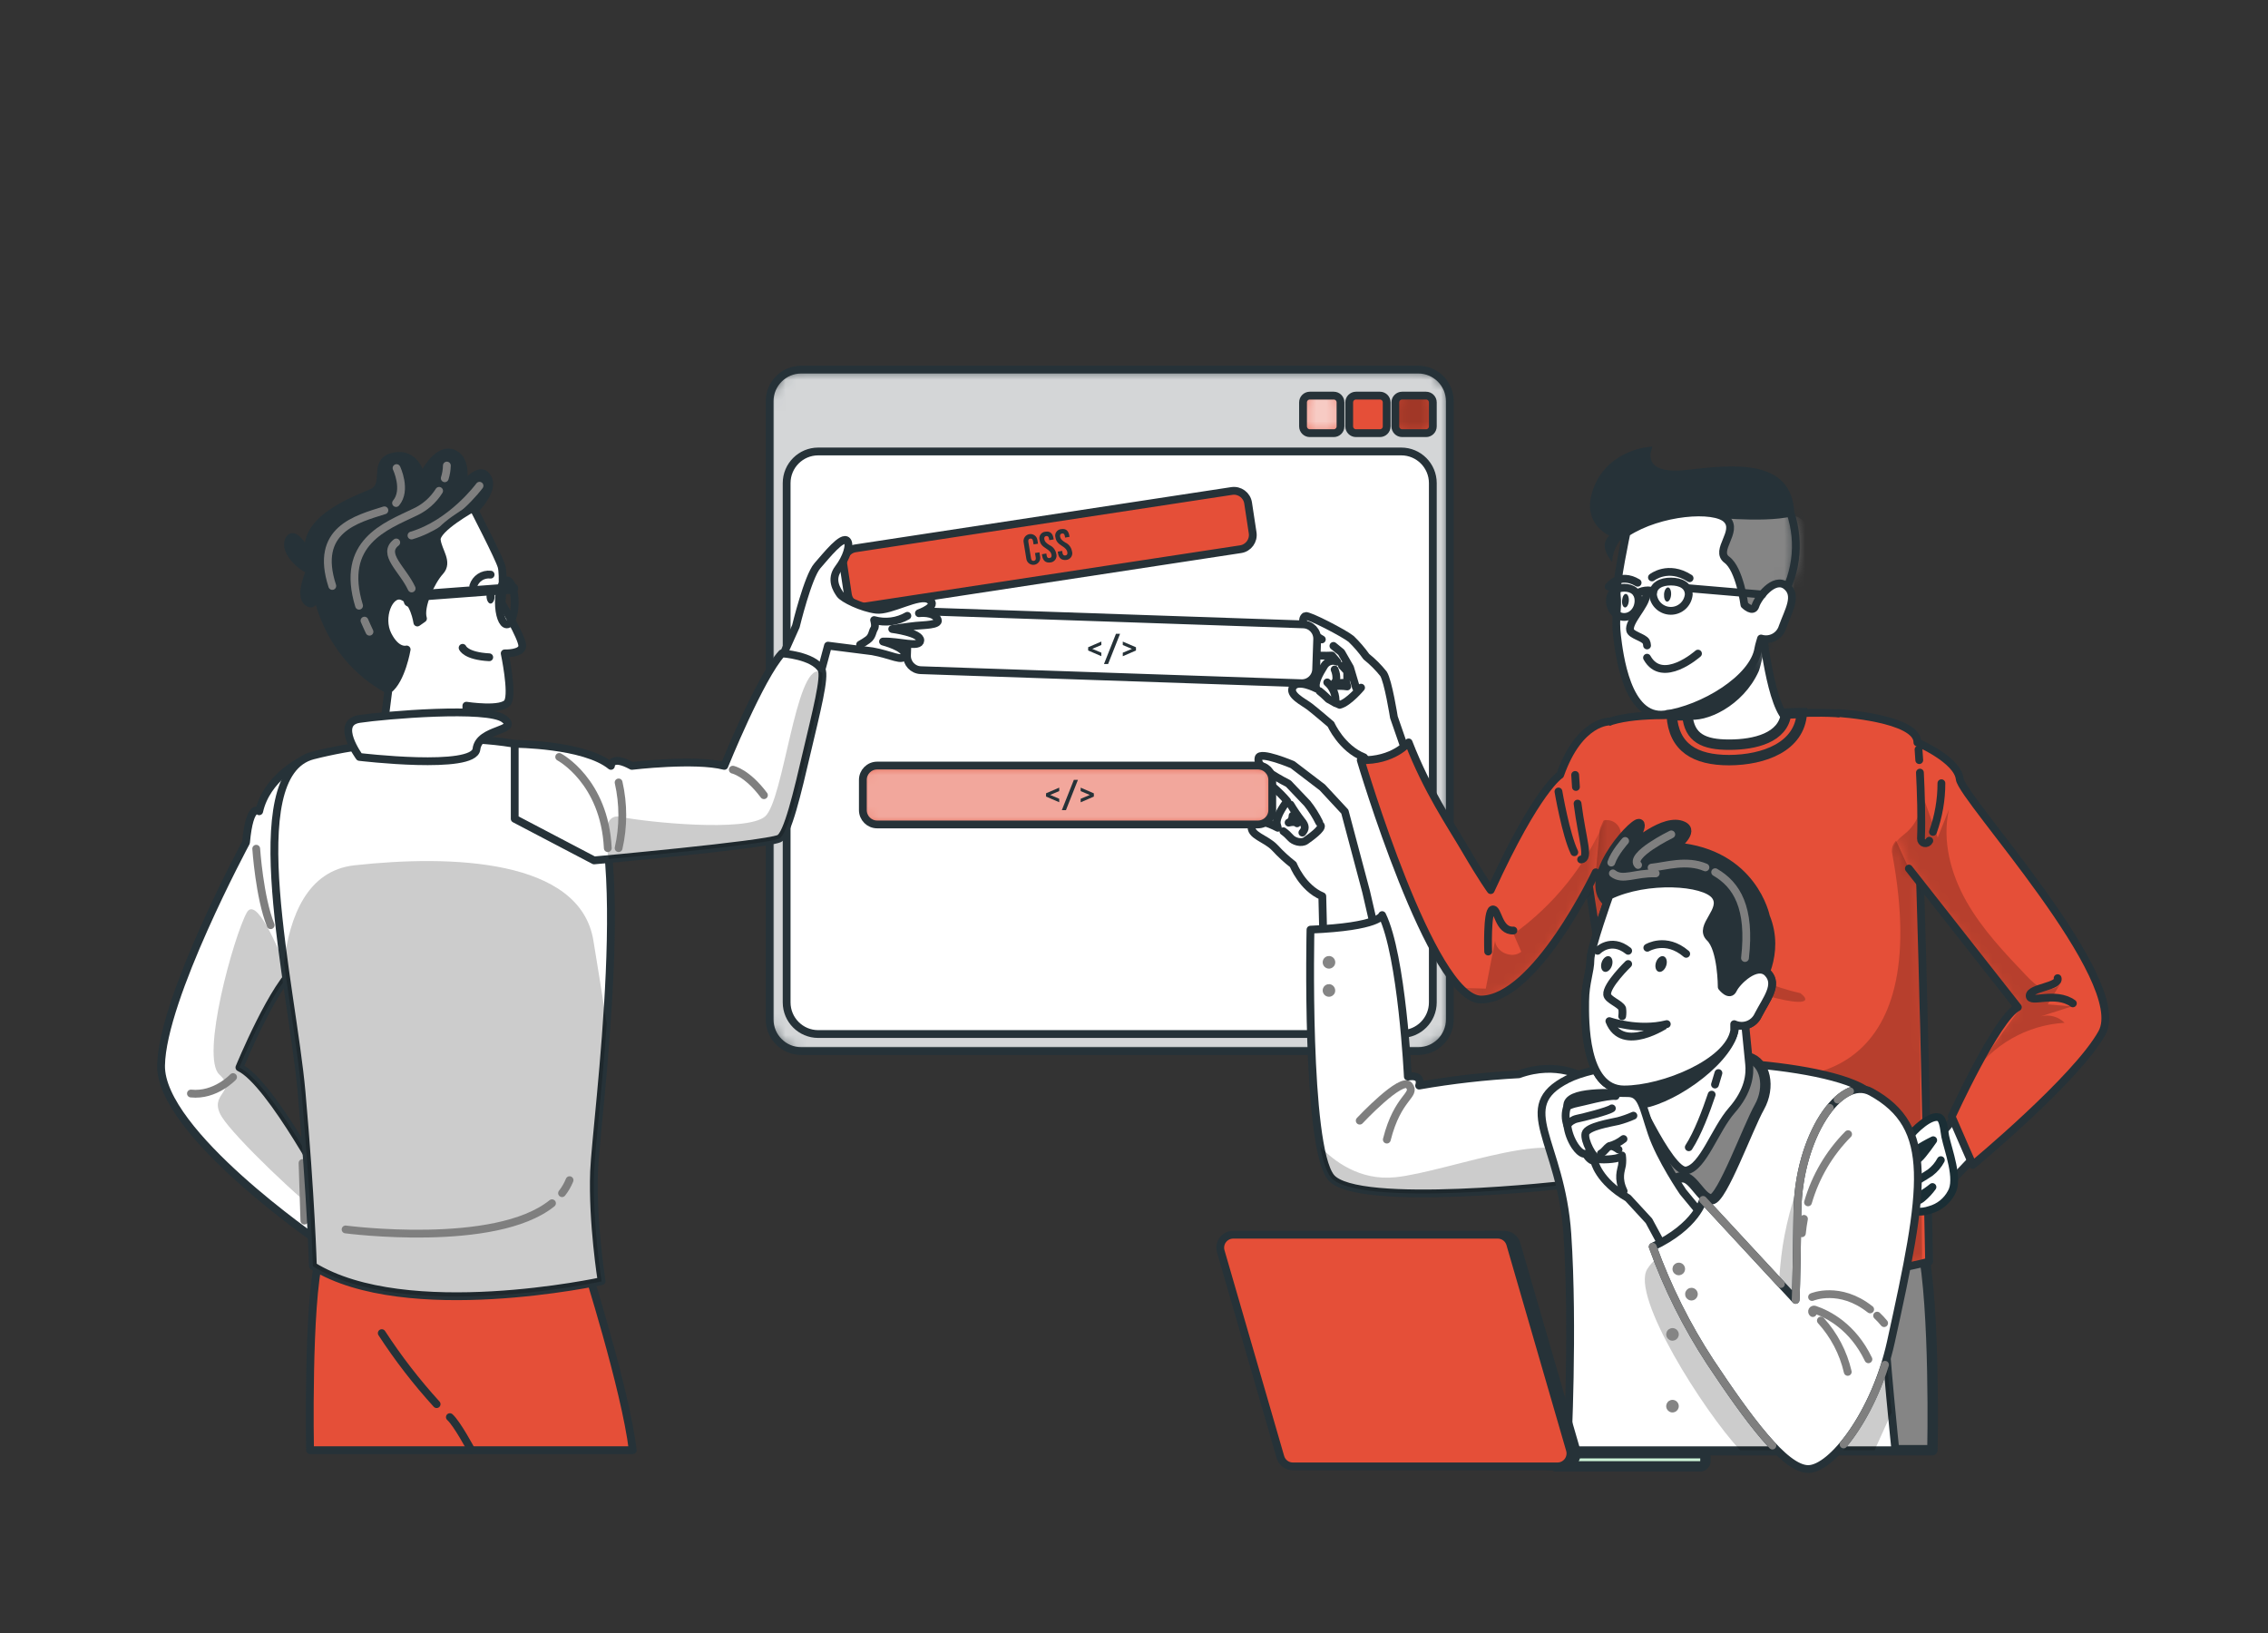 <svg width="218" height="157" viewBox="0 0 218 157" fill="none" xmlns="http://www.w3.org/2000/svg">
<rect x="0" y="0" width="218" height="157" fill="#333333" stroke="none"/>
<path d="M136.322 35.526H77.013C75.336 35.526 73.977 36.888 73.977 38.568V97.985C73.977 99.665 75.336 101.027 77.013 101.027H136.322C137.999 101.027 139.358 99.665 139.358 97.985V38.568C139.358 36.888 137.999 35.526 136.322 35.526Z" fill="#263238"/>
<mask id="mask0_38_8149" style="mask-type:luminance" maskUnits="userSpaceOnUse" x="73" y="35" width="67" height="67">
<path d="M136.322 35.526H77.013C75.336 35.526 73.977 36.888 73.977 38.568V97.985C73.977 99.665 75.336 101.027 77.013 101.027H136.322C137.999 101.027 139.358 99.665 139.358 97.985V38.568C139.358 36.888 137.999 35.526 136.322 35.526Z" fill="white"/>
</mask>
<g mask="url(#mask0_38_8149)">
<path opacity="0.8" d="M136.322 35.526H77.013C75.336 35.526 73.977 36.888 73.977 38.568V97.985C73.977 99.665 75.336 101.027 77.013 101.027H136.322C137.999 101.027 139.358 99.665 139.358 97.985V38.568C139.358 36.888 137.999 35.526 136.322 35.526Z" fill="white"/>
</g>
<path d="M136.322 35.526H77.013C75.336 35.526 73.977 36.888 73.977 38.568V97.985C73.977 99.665 75.336 101.027 77.013 101.027H136.322C137.999 101.027 139.358 99.665 139.358 97.985V38.568C139.358 36.888 137.999 35.526 136.322 35.526Z" stroke="#263238" stroke-width="0.75" stroke-linecap="round" stroke-linejoin="round"/>
<path d="M134.687 43.394H78.648C76.971 43.394 75.612 44.756 75.612 46.436V96.347C75.612 98.027 76.971 99.389 78.648 99.389H134.687C136.364 99.389 137.723 98.027 137.723 96.347V46.436C137.723 44.756 136.364 43.394 134.687 43.394Z" fill="white"/>
<path d="M134.687 43.394H78.648C76.971 43.394 75.612 44.756 75.612 46.436V96.347C75.612 98.027 76.971 99.389 78.648 99.389H134.687C136.364 99.389 137.723 98.027 137.723 96.347V46.436C137.723 44.756 136.364 43.394 134.687 43.394Z" stroke="#263238" stroke-width="0.75" stroke-linecap="round" stroke-linejoin="round"/>
<path d="M137.072 38.025H134.771C134.411 38.025 134.12 38.317 134.12 38.677V40.983C134.12 41.343 134.411 41.635 134.771 41.635H137.072C137.432 41.635 137.723 41.343 137.723 40.983V38.677C137.723 38.317 137.432 38.025 137.072 38.025Z" fill="#E54F38"/>
<mask id="mask1_38_8149" style="mask-type:luminance" maskUnits="userSpaceOnUse" x="134" y="38" width="4" height="4">
<path d="M137.072 38.025H134.771C134.411 38.025 134.12 38.317 134.12 38.677V40.983C134.12 41.343 134.411 41.635 134.771 41.635H137.072C137.432 41.635 137.723 41.343 137.723 40.983V38.677C137.723 38.317 137.432 38.025 137.072 38.025Z" fill="white"/>
</mask>
<g mask="url(#mask1_38_8149)">
<path opacity="0.3" d="M137.072 38.025H134.771C134.411 38.025 134.12 38.317 134.12 38.677V40.983C134.12 41.343 134.411 41.635 134.771 41.635H137.072C137.432 41.635 137.723 41.343 137.723 40.983V38.677C137.723 38.317 137.432 38.025 137.072 38.025Z" fill="black"/>
</g>
<path d="M137.072 38.025H134.771C134.411 38.025 134.12 38.317 134.12 38.677V40.983C134.12 41.343 134.411 41.635 134.771 41.635H137.072C137.432 41.635 137.723 41.343 137.723 40.983V38.677C137.723 38.317 137.432 38.025 137.072 38.025Z" stroke="#263238" stroke-width="0.75" stroke-linecap="round" stroke-linejoin="round"/>
<path d="M132.637 38.025H130.336C129.977 38.025 129.685 38.317 129.685 38.677V40.983C129.685 41.343 129.977 41.635 130.336 41.635H132.637C132.997 41.635 133.288 41.343 133.288 40.983V38.677C133.288 38.317 132.997 38.025 132.637 38.025Z" fill="#E54F38" stroke="#263238" stroke-width="0.75" stroke-linecap="round" stroke-linejoin="round"/>
<path d="M128.2 38.025H125.898C125.539 38.025 125.247 38.317 125.247 38.677V40.983C125.247 41.343 125.539 41.635 125.898 41.635H128.2C128.559 41.635 128.85 41.343 128.85 40.983V38.677C128.85 38.317 128.559 38.025 128.2 38.025Z" fill="#E54F38"/>
<mask id="mask2_38_8149" style="mask-type:luminance" maskUnits="userSpaceOnUse" x="125" y="38" width="4" height="4">
<path d="M128.2 38.025H125.898C125.539 38.025 125.247 38.317 125.247 38.677V40.983C125.247 41.343 125.539 41.635 125.898 41.635H128.2C128.559 41.635 128.85 41.343 128.85 40.983V38.677C128.85 38.317 128.559 38.025 128.2 38.025Z" fill="white"/>
</mask>
<g mask="url(#mask2_38_8149)">
<path opacity="0.7" d="M128.2 38.025H125.898C125.539 38.025 125.247 38.317 125.247 38.677V40.983C125.247 41.343 125.539 41.635 125.898 41.635H128.2C128.559 41.635 128.85 41.343 128.85 40.983V38.677C128.85 38.317 128.559 38.025 128.2 38.025Z" fill="white"/>
</g>
<path d="M128.2 38.025H125.898C125.539 38.025 125.247 38.317 125.247 38.677V40.983C125.247 41.343 125.539 41.635 125.898 41.635H128.2C128.559 41.635 128.85 41.343 128.85 40.983V38.677C128.85 38.317 128.559 38.025 128.2 38.025Z" stroke="#263238" stroke-width="0.75" stroke-linecap="round" stroke-linejoin="round"/>
<path d="M156.73 119.756C156.73 119.756 157.25 123.188 157.125 124.327C156.714 128.155 154.755 131.952 153.927 139.391H185.745C185.745 139.391 186.035 125.825 184.786 119.756H156.73Z" fill="#858585" stroke="#263238" stroke-linecap="round" stroke-linejoin="round"/>
<path d="M156.546 121.706C156.546 121.706 155.761 108.365 154.223 95.523C153.288 87.82 151.756 80.189 151.42 74.485C150.956 67.025 160.049 69.097 167.966 68.766C175.882 68.436 183.572 67.406 184.12 74.338C184.668 81.271 185.425 121.266 185.425 121.266C185.425 121.266 170.411 125.291 156.546 121.706Z" fill="#E54F38"/>
<mask id="mask3_38_8149" style="mask-type:luminance" maskUnits="userSpaceOnUse" x="151" y="68" width="35" height="56">
<path d="M156.546 121.706C156.546 121.706 155.761 108.365 154.223 95.523C153.288 87.82 151.756 80.189 151.42 74.485C150.956 67.025 160.049 69.097 167.966 68.766C175.882 68.436 183.572 67.406 184.12 74.338C184.668 81.271 185.425 121.266 185.425 121.266C185.425 121.266 170.411 125.291 156.546 121.706Z" fill="white"/>
</mask>
<g mask="url(#mask3_38_8149)">
<g opacity="0.2">
<path d="M196.01 97.732L198.975 96.796L196.658 96.594L197.95 94.497C197.639 95.096 196.826 95.264 196.191 95.046C195.555 94.828 195.066 94.325 194.605 93.839C192.491 91.62 190.354 89.371 188.844 86.703C187.334 84.035 186.49 80.85 187.169 77.867L186.088 80.563L184.44 75.955C184.596 76.685 184.559 77.443 184.332 78.154C184.106 78.865 183.699 79.505 183.151 80.011C182.712 80.404 182.17 80.728 181.94 81.281C181.844 81.53 181.823 81.802 181.881 82.064C186.016 104.216 172.569 104.344 167.866 103.124C163.64 102.032 159.769 96.7 159.61 92.385C159.609 92.261 159.64 92.139 159.7 92.032C159.761 91.924 159.848 91.834 159.954 91.771C160.06 91.707 160.181 91.673 160.304 91.671C160.427 91.67 160.549 91.701 160.657 91.761C168.601 96.157 175.415 97.28 173.052 95.461C168.844 94.559 157.642 89.957 155.773 79.927C155.74 79.747 155.67 79.575 155.569 79.423C155.467 79.271 155.336 79.141 155.183 79.042C155.029 78.942 154.857 78.875 154.677 78.844C154.497 78.813 154.313 78.82 154.135 78.863C152.26 83.255 149.218 87.048 145.341 89.829L146.06 91.533C145.2 92.257 143.625 91.592 143.544 90.469L142.65 95.068L140.47 94.999L140.492 95.018C140.627 95.158 140.732 95.323 140.803 95.505L140.937 95.598C141.034 95.67 141.118 95.739 141.202 95.807C141.894 95.98 142.615 96.003 143.317 95.874C144.019 95.746 144.686 95.469 145.272 95.062C146.916 93.942 147.957 92.154 148.981 90.447C150.006 88.74 151.161 86.987 152.887 86.026C154.979 95.877 157.073 105.726 159.168 115.572C159.504 117.161 159.866 118.802 160.819 120.118C162.796 122.845 166.617 123.341 169.981 123.31C174.973 123.264 179.939 122.585 184.761 121.288L184.416 85.043L194.02 96.993C192.612 98.936 191.207 100.88 189.803 102.827C190.822 101.522 192.106 100.449 193.57 99.679C195.034 98.91 196.645 98.461 198.296 98.363C198.002 98.068 197.637 97.855 197.236 97.745C196.835 97.634 196.413 97.63 196.01 97.732Z" fill="black"/>
</g>
</g>
<path d="M156.546 121.706C156.546 121.706 155.761 108.365 154.223 95.523C153.288 87.82 151.756 80.189 151.42 74.485C150.956 67.025 160.049 69.097 167.966 68.766C175.882 68.436 183.572 67.406 184.12 74.338C184.668 81.271 185.425 121.266 185.425 121.266C185.425 121.266 170.411 125.291 156.546 121.706Z" stroke="#263238" stroke-width="0.75" stroke-linecap="round" stroke-linejoin="round"/>
<path d="M169.486 139.391C169.197 138.664 168.851 137.962 168.452 137.291C166.508 134.698 166.751 132.489 166.038 130.074C165.82 129.335 164.328 127.506 164.328 127.506" stroke="#263238" stroke-width="0.75" stroke-linecap="round" stroke-linejoin="round"/>
<path d="M188.866 106.272L186.552 109.024L187.265 113.847L190.79 110.131L188.866 106.272Z" fill="white" stroke="#263238" stroke-width="0.75" stroke-linecap="round" stroke-linejoin="round"/>
<path d="M186.975 109.223C186.879 108.755 186.826 107.56 186.374 107.404C185.546 107.117 183.952 108.627 183.447 109.345C183.21 109.685 182.7 110.409 182.706 110.821C182.706 111.033 182.893 111.535 183.098 111.569C183.463 111.626 183.874 110.783 184.154 110.546C184.688 110.192 185.244 109.874 185.82 109.595C185.82 109.595 184.839 111.02 184.44 111.348C183.843 111.838 181.364 113.22 182.939 114.044C182.939 114.044 182.332 114.939 183.282 115.173C184.232 115.407 185.748 114.094 185.748 114.094C185.471 114.48 185.146 114.831 184.783 115.139C184.179 115.679 183.288 115.56 183.5 115.941C183.811 116.53 184.637 116.583 185.499 116.293C185.937 116.174 186.346 115.966 186.701 115.682C187.055 115.398 187.348 115.044 187.561 114.643C188.34 113.348 187.253 110.559 186.975 109.223Z" fill="white" stroke="#1A2E35" stroke-width="0.75" stroke-linecap="round" stroke-linejoin="round"/>
<path d="M183.59 113.847C184.267 113.507 184.92 113.122 185.546 112.696C185.962 112.377 186.305 111.973 186.552 111.51" stroke="#1A2E35" stroke-width="0.75" stroke-linecap="round" stroke-linejoin="round"/>
<path d="M176.633 68.535C176.633 68.535 184.344 68.994 184.3 71.368C184.3 71.368 188.162 73.016 188.368 74.875C188.573 76.735 204.858 94.219 202.036 99.292C199.57 103.723 189.623 111.966 189.623 111.966C189.623 111.966 188.67 109.825 187.595 107.326C187.595 107.326 191.955 97.788 193.958 96.809L183.481 83.483" fill="#E54F38"/>
<mask id="mask4_38_8149" style="mask-type:luminance" maskUnits="userSpaceOnUse" x="176" y="68" width="27" height="44">
<path d="M176.633 68.535C176.633 68.535 184.344 68.994 184.3 71.368C184.3 71.368 188.162 73.016 188.368 74.875C188.573 76.735 204.858 94.219 202.036 99.292C199.57 103.723 189.623 111.966 189.623 111.966C189.623 111.966 188.67 109.825 187.595 107.326C187.595 107.326 191.955 97.788 193.958 96.809L183.481 83.483" fill="white"/>
</mask>
<g mask="url(#mask4_38_8149)">
<g opacity="0.2">
<path d="M154.275 78.803C152.401 83.198 149.358 86.991 145.478 89.77L146.222 91.474C145.362 92.201 143.787 91.533 143.706 90.413C143.407 91.948 143.109 93.486 142.812 95.027L139.959 94.937C141.354 96.356 143.808 96.144 145.453 95.024C147.097 93.904 148.134 92.113 149.162 90.41C150.19 88.706 151.323 86.937 153.067 85.979C155.16 95.826 157.254 105.674 159.349 115.523C159.685 117.114 160.046 118.755 160.999 120.072C162.974 122.798 166.798 123.294 170.161 123.263C175.154 123.214 180.12 122.533 184.942 121.235C184.817 109.15 184.694 97.067 184.571 84.984L194.16 96.937L189.489 103.423C190.489 101.938 191.818 100.703 193.372 99.816C194.926 98.929 196.663 98.414 198.449 98.309C198.156 98.018 197.793 97.807 197.395 97.698C196.998 97.588 196.578 97.584 196.178 97.686L199.143 96.734L196.826 96.534L198.118 94.434C197.807 95.034 196.994 95.205 196.359 94.987C195.724 94.768 195.235 94.263 194.771 93.776C192.659 91.558 190.523 89.311 189.012 86.644C187.502 83.976 186.658 80.803 187.331 77.811C186.973 78.71 186.614 79.607 186.253 80.504L184.606 75.899C184.761 76.629 184.723 77.387 184.497 78.098C184.27 78.81 183.862 79.45 183.313 79.955C182.893 80.335 182.379 80.65 182.133 81.162C181.803 81.852 182.064 82.663 182.285 83.396C183.653 87.97 183.005 93.218 180.143 97.033C177.281 100.849 172.127 102.961 167.511 101.763C162.896 100.565 159.308 95.876 159.8 91.127C164.735 92.935 169.908 94.003 175.154 94.297C170.756 93.361 166.331 92.082 162.622 89.53C158.913 86.978 155.979 82.962 155.714 78.466L154.275 78.803Z" fill="black"/>
</g>
</g>
<path d="M176.633 68.535C176.633 68.535 184.344 68.994 184.3 71.368C184.3 71.368 188.162 73.016 188.368 74.875C188.573 76.735 204.858 94.219 202.036 99.292C199.57 103.723 189.623 111.966 189.623 111.966C189.623 111.966 188.67 109.825 187.595 107.326C187.595 107.326 191.955 97.788 193.958 96.809L183.481 83.483" stroke="#263238" stroke-width="0.75" stroke-linecap="round" stroke-linejoin="round"/>
<path d="M199.243 96.441C197.527 95.23 195.091 96.503 195.091 95.707C195.091 94.912 198.022 94.84 197.779 94.019" stroke="#263238" stroke-width="0.75" stroke-linecap="round" stroke-linejoin="round"/>
<path d="M185.795 79.961C186.334 78.46 186.609 76.876 186.608 75.281" stroke="#263238" stroke-width="0.75" stroke-linecap="round" stroke-linejoin="round"/>
<path d="M184.543 74.261C184.634 76.073 184.724 78.65 184.643 80.616C184.64 80.713 184.67 80.808 184.729 80.885C184.787 80.962 184.871 81.016 184.965 81.039C185.059 81.062 185.157 81.051 185.245 81.01C185.332 80.968 185.402 80.897 185.443 80.809" stroke="#263238" stroke-width="0.75" stroke-linecap="round" stroke-linejoin="round"/>
<path d="M184.409 72.042C184.409 72.042 184.437 72.429 184.478 73.062" stroke="#263238" stroke-width="0.75" stroke-linecap="round" stroke-linejoin="round"/>
<path d="M149.221 77.243C149.221 77.243 148.76 80.454 149.221 82.747" stroke="#263238" stroke-width="0.75" stroke-linecap="round" stroke-linejoin="round"/>
<path d="M135.749 74.03L133.983 68.938C133.983 68.938 133.432 65.453 132.98 64.763C132.494 64.153 131.942 63.599 131.333 63.113C130.9 62.503 130.412 61.935 129.875 61.416C129.274 60.91 125.749 59.075 125.475 59.213C125.201 59.35 124.765 60.177 127.054 61.459C126.285 61.413 125.514 61.519 124.786 61.771C123.78 62.186 123.092 62.298 123.541 62.735C123.989 63.172 124.341 63.378 125.967 62.941C126.65 63.02 127.338 63.043 128.025 63.01L128.53 63.606C128.31 63.508 128.063 63.494 127.834 63.566C127.604 63.638 127.409 63.791 127.284 63.996C126.826 64.729 126.3 65.646 126.53 66.18C126.53 66.18 124.768 65.262 124.285 66.021C123.802 66.779 125.294 67.465 125.889 67.924C126.484 68.382 127.926 69.621 127.926 69.621C127.926 69.621 128.947 71.939 131.111 72.791C131.111 72.791 131.943 73.755 131.706 74.663L135.749 74.03Z" fill="white" stroke="#263238" stroke-width="0.75" stroke-linecap="round" stroke-linejoin="round"/>
<path d="M128.168 62.083L128.925 62.701L129.769 64.171L130.342 66.096" stroke="#263238" stroke-width="0.75" stroke-linecap="round" stroke-linejoin="round"/>
<path d="M130.825 66.096C130.825 66.096 129.623 67.54 128.769 67.746C128.395 67.591 128.033 67.407 127.686 67.197C127.533 67.063 127.303 66.804 126.839 66.433" stroke="#263238" stroke-width="0.75" stroke-linecap="round" stroke-linejoin="round"/>
<path d="M129.495 65.98L129.386 65.59C129.03 65.667 128.662 65.667 128.305 65.59L128.031 65.98C128.517 65.911 129.01 65.911 129.495 65.98Z" stroke="#263238" stroke-width="0.75" stroke-linecap="round" stroke-linejoin="round"/>
<path d="M128.284 64.351C128.421 64.662 128.475 65.003 128.442 65.341" stroke="#263238" stroke-width="0.75" stroke-linecap="round" stroke-linejoin="round"/>
<path d="M127.574 65.59C127.854 65.831 128.072 66.137 128.21 66.481C128.348 66.825 128.401 67.196 128.365 67.565" stroke="#263238" stroke-width="0.75" stroke-linecap="round" stroke-linejoin="round"/>
<path d="M128.991 63.986L129.495 64.535V65.156" stroke="#263238" stroke-width="0.75" stroke-linecap="round" stroke-linejoin="round"/>
<path d="M154.743 69.35C154.743 69.35 151.821 69.225 149.962 74.485C149.962 74.485 147.764 75.771 143.288 85.555C143.288 85.555 142.519 84.522 140.865 81.692C139.42 79.221 137.215 76.03 135.397 71.359C135.397 71.359 133.93 73.165 130.794 73.062C130.794 73.062 137.592 96.073 142.354 96.073C147.605 96.073 153.385 83.842 153.385 83.842" fill="#E54F38"/>
<mask id="mask5_38_8149" style="mask-type:luminance" maskUnits="userSpaceOnUse" x="130" y="69" width="25" height="28">
<path d="M154.743 69.35C154.743 69.35 151.821 69.225 149.962 74.485C149.962 74.485 147.764 75.771 143.288 85.555C143.288 85.555 142.519 84.522 140.865 81.692C139.42 79.221 137.215 76.03 135.397 71.359C135.397 71.359 133.93 73.165 130.794 73.062C130.794 73.062 137.592 96.073 142.354 96.073C147.605 96.073 153.385 83.842 153.385 83.842" fill="white"/>
</mask>
<g mask="url(#mask5_38_8149)">
<g opacity="0.2">
<path d="M154.275 78.803C152.401 83.198 149.358 86.991 145.478 89.77L146.222 91.474C145.362 92.201 143.787 91.533 143.706 90.413C143.407 91.948 143.109 93.486 142.812 95.027L139.959 94.937C141.354 96.356 143.808 96.144 145.453 95.024C147.097 93.904 148.134 92.113 149.162 90.41C150.19 88.706 151.323 86.937 153.067 85.979C155.16 95.826 157.254 105.674 159.349 115.523C159.685 117.114 160.046 118.755 160.999 120.072C162.974 122.798 166.798 123.294 170.161 123.263C175.154 123.214 180.12 122.533 184.942 121.235C184.817 109.15 184.694 97.067 184.571 84.984L194.16 96.937L189.489 103.423C190.489 101.938 191.818 100.703 193.372 99.816C194.926 98.929 196.663 98.414 198.449 98.309C198.156 98.018 197.793 97.807 197.395 97.698C196.998 97.588 196.578 97.584 196.178 97.686L199.143 96.734L196.826 96.534L198.118 94.434C197.807 95.034 196.994 95.205 196.359 94.987C195.724 94.768 195.235 94.263 194.771 93.776C192.659 91.558 190.523 89.311 189.012 86.644C187.502 83.976 186.658 80.803 187.331 77.811C186.973 78.71 186.614 79.607 186.253 80.504L184.606 75.899C184.761 76.629 184.723 77.387 184.497 78.098C184.27 78.81 183.862 79.45 183.313 79.955C182.893 80.335 182.379 80.65 182.133 81.162C181.803 81.852 182.064 82.663 182.285 83.396C183.653 87.97 183.005 93.218 180.143 97.033C177.281 100.849 172.127 102.961 167.511 101.763C162.896 100.565 159.308 95.876 159.8 91.127C164.735 92.935 169.908 94.003 175.154 94.297C170.756 93.361 166.331 92.082 162.622 89.53C158.913 86.978 155.979 82.962 155.714 78.466L154.275 78.803Z" fill="black"/>
</g>
</g>
<path d="M154.743 69.35C154.743 69.35 151.821 69.225 149.962 74.485C149.962 74.485 147.764 75.771 143.288 85.555C143.288 85.555 142.519 84.522 140.865 81.692C139.42 79.221 137.215 76.03 135.397 71.359C135.397 71.359 133.93 73.165 130.794 73.062C130.794 73.062 137.592 96.073 142.354 96.073C147.605 96.073 153.385 83.842 153.385 83.842" stroke="#263238" stroke-width="0.75" stroke-linecap="round" stroke-linejoin="round"/>
<path d="M151.479 75.643C151.448 75.271 151.423 74.885 151.404 74.485" stroke="#263238" stroke-width="0.75" stroke-linecap="round" stroke-linejoin="round"/>
<path d="M151.977 82.613C152.827 82.519 152.086 80.769 151.635 77.24" stroke="#263238" stroke-width="0.75" stroke-linecap="round" stroke-linejoin="round"/>
<path d="M149.797 76.076C149.797 76.076 150.507 80.232 151.323 81.917" stroke="#263238" stroke-width="0.75" stroke-linecap="round" stroke-linejoin="round"/>
<path d="M169.389 60.342C169.389 60.342 170.189 68.292 171.958 69.25C171.958 69.25 171.675 72.286 166.508 72.286C161.342 72.286 161.339 68.005 161.339 68.005L169.389 60.342Z" fill="white"/>
<mask id="mask6_38_8149" style="mask-type:luminance" maskUnits="userSpaceOnUse" x="161" y="60" width="11" height="13">
<path d="M169.389 60.342C169.389 60.342 170.189 68.292 171.958 69.25C171.958 69.25 171.675 72.286 166.508 72.286C161.342 72.286 161.339 68.005 161.339 68.005L169.389 60.342Z" fill="white"/>
</mask>
<g mask="url(#mask6_38_8149)">
<path d="M158.221 51.747C158.221 51.747 157.384 56.739 157.521 57.79C157.658 58.842 157.402 59.918 157.614 61.612C157.826 63.306 159.115 68.033 162.192 68.754C163.811 69.131 167.275 67.571 168.713 64.351C168.813 64.136 169.389 61.668 169.389 61.668C169.389 61.668 170.815 62.632 171.273 61.069C171.731 59.506 172.503 58.08 171.513 57.147C170.523 56.215 169.187 58.236 169 58.982C168.813 59.728 168.081 58.882 168.081 58.882C168.081 58.882 167.626 55.45 166.552 54.514C165.478 53.578 167.486 51.834 166.465 50.633C165.443 49.432 160.931 49.715 158.221 51.747Z" fill="#263238" stroke="#263238" stroke-width="0.75" stroke-linecap="round" stroke-linejoin="round"/>
</g>
<path d="M169.389 60.342C169.389 60.342 170.189 68.292 171.958 69.25C171.958 69.25 171.675 72.286 166.508 72.286C161.342 72.286 161.339 68.005 161.339 68.005L169.389 60.342Z" stroke="#263238" stroke-width="0.75" stroke-linecap="round" stroke-linejoin="round"/>
<path d="M157.025 51.828C157.025 51.828 152.32 51.375 153.354 47.572C154.388 43.769 158.315 43.354 158.315 43.354C158.315 43.354 157.521 46.084 162.183 45.538C166.845 44.992 171.881 44.546 172.086 49.26C172.589 50.736 172.738 52.309 172.522 53.853C172.305 55.398 171.729 56.869 170.84 58.149C167.785 62.517 164.979 58.982 164.979 58.982L162.566 53.772L158.081 52.82L157.025 51.828Z" fill="#263238"/>
<mask id="mask7_38_8149" style="mask-type:luminance" maskUnits="userSpaceOnUse" x="153" y="43" width="20" height="18">
<path d="M157.025 51.828C157.025 51.828 152.32 51.375 153.354 47.572C154.388 43.769 158.315 43.354 158.315 43.354C158.315 43.354 157.521 46.084 162.183 45.538C166.845 44.992 171.881 44.546 172.086 49.26C172.589 50.736 172.738 52.309 172.522 53.853C172.305 55.398 171.729 56.869 170.84 58.149C167.785 62.517 164.979 58.982 164.979 58.982L162.566 53.772L158.081 52.82L157.025 51.828Z" fill="white"/>
</mask>
<g mask="url(#mask7_38_8149)">
<path d="M163.811 49.279C163.811 49.279 169.38 49.925 172.102 49.279C174.824 48.633 175.568 56.018 175.568 56.018L174.908 60.523L167.48 61.806L164.054 58.745L162.637 54.467L163.811 49.279Z" fill="#858585" stroke="#263238" stroke-width="0.75" stroke-miterlimit="10"/>
</g>
<path d="M157.025 51.828C157.025 51.828 152.32 51.375 153.354 47.572C154.388 43.769 158.315 43.354 158.315 43.354C158.315 43.354 157.521 46.084 162.183 45.538C166.845 44.992 171.881 44.546 172.086 49.26C172.589 50.736 172.738 52.309 172.522 53.853C172.305 55.398 171.729 56.869 170.84 58.149C167.785 62.517 164.979 58.982 164.979 58.982L162.566 53.772L158.081 52.82L157.025 51.828Z" stroke="#263238" stroke-width="0.75" stroke-miterlimit="10"/>
<path d="M156.337 51.213C156.337 51.213 155.263 56.252 155.403 57.275C155.543 58.299 155.219 59.416 155.428 61.11C155.636 62.804 156.362 69.159 160.028 68.669C163.628 68.192 168.579 65.237 169.019 62.308C169.056 62.071 169.271 61.372 169.271 61.372C169.692 61.499 170.147 61.454 170.536 61.245C170.924 61.037 171.214 60.683 171.342 60.261C171.909 58.682 172.84 57.235 171.706 56.321C170.526 55.366 168.972 57.462 168.738 58.218C168.505 58.973 167.673 58.136 167.673 58.136C167.673 58.136 167.218 54.704 165.988 53.803C164.758 52.901 167.128 51.091 165.97 49.912C164.811 48.733 159.545 49.12 156.337 51.213Z" fill="white" stroke="#263238" stroke-width="0.75" stroke-linecap="round" stroke-linejoin="round"/>
<path d="M158.228 57.213C158.228 58.149 156.484 59.759 156.689 60.586C156.801 61.038 157.975 61.26 158.218 61.659C158.279 61.777 158.312 61.907 158.315 62.039" fill="white"/>
<path d="M158.228 57.213C158.228 58.149 156.484 59.759 156.689 60.586C156.801 61.038 157.975 61.26 158.218 61.659C158.279 61.777 158.312 61.907 158.315 62.039" stroke="#263238" stroke-width="0.75" stroke-linecap="round" stroke-linejoin="round"/>
<path d="M156.561 57.762C156.536 58.124 156.371 58.405 156.191 58.386C156.01 58.367 155.879 58.074 155.914 57.709C155.948 57.344 156.107 57.066 156.284 57.085C156.462 57.104 156.586 57.4 156.561 57.762Z" fill="#263238"/>
<path d="M160.626 57.169C160.597 57.547 160.423 57.84 160.236 57.828C160.049 57.815 159.925 57.497 159.947 57.119C159.968 56.742 160.149 56.449 160.336 56.461C160.523 56.473 160.65 56.792 160.626 57.169Z" fill="#263238"/>
<path d="M158.785 55.5C158.785 55.5 160.342 54.252 162.404 55.578" stroke="#263238" stroke-width="0.75" stroke-linecap="round" stroke-linejoin="round"/>
<path d="M163.21 62.823C163.21 62.823 159.785 65.868 158.312 63.216L163.21 62.823Z" fill="white"/>
<path d="M163.21 62.823C163.21 62.823 159.785 65.868 158.312 63.216" stroke="#263238" stroke-width="0.75" stroke-linecap="round" stroke-linejoin="round"/>
<path d="M154.627 56.383C154.627 56.383 155.658 54.967 157.408 56.012" stroke="#263238" stroke-width="0.75" stroke-linecap="round" stroke-linejoin="round"/>
<path d="M157.493 50.524C157.493 50.524 152.416 50.854 154.961 54.03C154.961 54.03 154.905 51.743 157.493 50.524Z" fill="#263238"/>
<path d="M157.493 57.74C157.493 58.608 156.87 59.3 156.116 59.3C155.362 59.3 154.743 58.598 154.743 57.74C154.743 56.882 155.365 56.492 156.116 56.492C156.867 56.492 157.493 56.87 157.493 57.74Z" stroke="#263238" stroke-width="0.75" stroke-linecap="round" stroke-linejoin="round"/>
<path d="M162.323 57.144C162.282 57.573 162.083 57.971 161.765 58.261C161.447 58.551 161.032 58.712 160.602 58.712C160.172 58.712 159.758 58.551 159.439 58.261C159.121 57.971 158.922 57.573 158.882 57.144C158.882 56.277 159.651 55.896 160.601 55.896C161.55 55.896 162.323 56.277 162.323 57.144Z" stroke="#263238" stroke-width="0.75" stroke-linecap="round" stroke-linejoin="round"/>
<path d="M157.39 57.144C157.39 56.767 158.882 56.573 158.882 56.951" stroke="#263238" stroke-width="0.75" stroke-linecap="round" stroke-linejoin="round"/>
<path d="M162.214 56.533L169.389 57.144" stroke="#263238" stroke-width="0.75" stroke-linecap="round" stroke-linejoin="round"/>
<path d="M158.106 98.631C161.105 103.957 168.71 115.142 179.947 115.791" stroke="#263238" stroke-width="0.75" stroke-linecap="round" stroke-linejoin="round"/>
<path d="M156.67 95.854C156.67 95.854 156.891 96.344 157.318 97.174" stroke="#263238" stroke-width="0.75" stroke-linecap="round" stroke-linejoin="round"/>
<path d="M173.192 68.535C172.693 68.535 172.189 68.567 171.678 68.588C171.404 70.906 168.701 71.577 166.203 71.577C163.768 71.577 162.385 70.938 162.192 68.754C161.681 68.754 161.177 68.754 160.682 68.754C160.881 71.846 162.915 73.062 166.203 73.062C169.564 73.047 172.986 71.777 173.192 68.535Z" fill="#E54F38" stroke="#263238" stroke-miterlimit="10"/>
<path d="M143.042 91.458C143.042 91.458 142.905 87.605 143.453 87.421C144.001 87.237 144.001 89.53 145.468 89.439" stroke="#263238" stroke-width="0.75" stroke-linecap="round" stroke-linejoin="round"/>
<path d="M125.28 60.014L88.702 58.76C87.942 58.734 87.305 59.33 87.279 60.091L87.18 62.991C87.154 63.752 87.749 64.39 88.509 64.416L125.087 65.67C125.846 65.696 126.483 65.1 126.509 64.339L126.608 61.439C126.634 60.678 126.04 60.04 125.28 60.014Z" fill="white" stroke="#263238" stroke-width="0.75" stroke-linecap="round" stroke-linejoin="round"/>
<path d="M104.593 62.523V62.211L105.861 61.665V61.996L104.989 62.367L105.861 62.735V63.069L104.593 62.523Z" fill="#263238"/>
<path d="M107.268 60.916H107.661L106.509 63.827H106.113L107.268 60.916Z" fill="#263238"/>
<path d="M107.922 62.738L108.798 62.37L107.922 61.999V61.668L109.19 62.214V62.526L107.922 63.075V62.738Z" fill="#263238"/>
<path d="M85.313 60.701H84.422" stroke="#263238" stroke-width="0.75" stroke-linecap="round" stroke-linejoin="round"/>
<path d="M132.357 90.235L131.314 85.714L129.265 78.011L127.103 75.683L124.241 73.499C124.241 73.499 121.077 72.161 120.971 72.85C120.933 73.033 120.96 73.223 121.047 73.387C121.134 73.552 121.276 73.681 121.448 73.752C121.448 73.752 120.548 73.44 120.336 73.992C120.124 74.544 121.582 74.947 122.401 75.665C122.876 76.074 123.32 76.519 123.727 76.997C123.727 76.997 122.578 78.432 122.728 79.209L122.824 79.565C122.824 79.565 120.532 78.317 120.314 79.324C120.096 80.332 121.666 80.541 122.563 81.508C123.095 82.088 123.675 82.621 124.297 83.103C124.297 83.103 125.185 85.349 127.1 86.145L127.219 91.081C127.219 91.081 130.177 91.701 132.357 90.235Z" fill="white" stroke="#263238" stroke-width="0.75" stroke-linecap="round" stroke-linejoin="round"/>
<path d="M121.684 74.039C122.371 74.514 123.091 74.94 123.836 75.315L125.658 77.228C126.101 77.789 126.483 78.395 126.798 79.037" fill="white"/>
<path d="M121.684 74.039C122.371 74.514 123.091 74.94 123.836 75.315L125.658 77.228C126.101 77.789 126.483 78.395 126.798 79.037" stroke="#263238" stroke-width="0.75" stroke-linecap="round" stroke-linejoin="round"/>
<path d="M124.042 77.331C124.363 77.872 124.718 78.393 125.104 78.891C125.528 79.393 125.481 79.683 125.185 80.029" stroke="#263238" stroke-width="0.75" stroke-linecap="round" stroke-linejoin="round"/>
<path d="M123.357 79.898C123.608 80.08 123.838 80.29 124.042 80.522C124.335 80.866 125.082 81.106 125.518 80.8C125.954 80.494 127.116 79.661 126.957 79.349" stroke="#263238" stroke-width="0.75" stroke-linecap="round" stroke-linejoin="round"/>
<path d="M124.241 78.404C124.241 78.404 124.241 78.872 123.93 79.028C123.618 79.184 124.375 78.847 124.677 79.134" stroke="#263238" stroke-width="0.75" stroke-linecap="round" stroke-linejoin="round"/>
<path d="M152.289 103.57C152.289 103.57 149.694 101.919 145.991 103.258C142.778 103.429 139.577 103.792 136.406 104.344C136.406 104.344 136.826 103.23 135.322 103.483C135.322 103.483 134.761 91.876 132.852 87.957C132.852 87.957 132.625 89.078 125.964 89.355C125.964 89.355 125.49 110.113 127.926 113.155C130.361 116.197 150.781 113.838 150.781 113.838C150.781 113.838 154.413 107.124 152.289 103.57Z" fill="white" stroke="#263238" stroke-width="0.75" stroke-linecap="round" stroke-linejoin="round"/>
<path opacity="0.2" d="M150.772 113.838C150.772 113.838 151.133 113.167 151.563 112.14C151.139 107.735 139.318 112.621 134.123 113.154C130.669 113.51 128.184 111.566 126.904 110.222C127.169 111.591 127.499 112.633 127.916 113.154C130.352 116.2 150.772 113.838 150.772 113.838Z" fill="black"/>
<path d="M130.697 107.716C130.697 107.716 134.746 103.392 135.45 104.344C136.153 105.295 134.35 105.379 133.301 109.535" stroke="#7F7F7F" stroke-width="0.75" stroke-linecap="round" stroke-linejoin="round"/>
<path d="M150.654 139.394C150.654 139.394 151.258 127.622 150.654 118.621C150.049 109.62 145.384 106.418 150.654 103.735C155.923 101.052 173.285 101.745 178.729 104.428C184.173 107.111 180.716 119.488 180.974 124.939C181.233 130.389 182.186 139.394 182.186 139.394H150.654Z" fill="white" stroke="#263238" stroke-width="0.75" stroke-linecap="round" stroke-linejoin="round"/>
<path opacity="0.2" d="M181.821 135.771C181.51 132.651 181.127 128.174 180.974 124.939C180.85 122.327 181.575 118.131 181.772 114.168C180.865 110.624 179.725 107.86 178.364 107.716C174.447 107.314 171.8 115.769 171.223 120.714C170.647 125.659 171.183 127.653 171.183 127.653L163.927 121.363C163.927 121.363 160.317 118.867 158.34 121.968C156.711 124.539 163.724 135.575 167.259 139.394H180.183L181.821 135.771Z" fill="black"/>
<path d="M161.364 128.258C161.364 128.378 161.328 128.495 161.262 128.595C161.195 128.694 161.101 128.772 160.991 128.818C160.88 128.863 160.759 128.875 160.642 128.852C160.524 128.829 160.417 128.771 160.332 128.686C160.248 128.602 160.19 128.494 160.167 128.377C160.144 128.259 160.156 128.137 160.201 128.027C160.247 127.916 160.324 127.822 160.424 127.755C160.523 127.689 160.64 127.653 160.759 127.653C160.839 127.653 160.917 127.669 160.991 127.699C161.064 127.73 161.131 127.774 161.187 127.83C161.243 127.887 161.287 127.953 161.318 128.027C161.348 128.1 161.364 128.179 161.364 128.258Z" fill="#858585"/>
<path d="M161.364 135.157C161.364 135.276 161.328 135.393 161.262 135.493C161.195 135.593 161.101 135.67 160.991 135.716C160.88 135.762 160.759 135.774 160.642 135.75C160.524 135.727 160.417 135.669 160.332 135.585C160.248 135.5 160.19 135.392 160.167 135.275C160.144 135.157 160.156 135.036 160.201 134.925C160.247 134.815 160.324 134.72 160.424 134.653C160.523 134.587 160.64 134.551 160.759 134.551C160.839 134.551 160.917 134.567 160.991 134.598C161.064 134.628 161.131 134.673 161.187 134.729C161.243 134.785 161.287 134.852 161.318 134.925C161.348 134.999 161.364 135.077 161.364 135.157Z" fill="#858585"/>
<path d="M161.737 113.155C162.784 113.155 163.525 115.289 164.515 115.276C165.506 115.264 168.016 108.362 169.106 106.425C170.196 104.487 169.707 102.1 168.062 101.66C166.418 101.221 156.776 101.66 156.776 101.66C156.424 102.224 156.215 102.866 156.166 103.529C156.117 104.192 156.231 104.857 156.496 105.467C157.43 107.545 157.763 114.353 159.087 114.583C160.411 114.814 160.414 113.155 161.737 113.155Z" fill="#858585" stroke="#263238" stroke-linecap="round" stroke-linejoin="round"/>
<path d="M128.309 92.703C128.268 92.815 128.194 92.913 128.098 92.984C128.001 93.054 127.886 93.095 127.767 93.1C127.648 93.105 127.529 93.074 127.427 93.012C127.325 92.95 127.244 92.859 127.194 92.751C127.143 92.642 127.126 92.521 127.144 92.403C127.162 92.285 127.215 92.174 127.296 92.086C127.376 91.998 127.481 91.936 127.597 91.907C127.713 91.879 127.835 91.885 127.947 91.926C128.022 91.953 128.091 91.995 128.149 92.049C128.208 92.102 128.255 92.167 128.289 92.239C128.322 92.312 128.341 92.39 128.345 92.469C128.348 92.549 128.336 92.628 128.309 92.703Z" fill="#858585"/>
<path d="M128.309 95.408C128.268 95.52 128.194 95.618 128.098 95.689C128.001 95.759 127.886 95.8 127.767 95.805C127.648 95.81 127.529 95.779 127.427 95.717C127.325 95.655 127.244 95.564 127.194 95.456C127.143 95.347 127.126 95.226 127.144 95.108C127.162 94.99 127.215 94.879 127.296 94.791C127.376 94.703 127.481 94.641 127.597 94.612C127.713 94.584 127.835 94.59 127.947 94.631C128.095 94.69 128.215 94.803 128.282 94.948C128.349 95.092 128.359 95.257 128.309 95.408Z" fill="#858585"/>
<path d="M156.499 103.794C156.499 103.794 160.473 112.774 162.083 112.506C163.693 112.237 164.848 108.556 166.462 106.721C168.075 104.886 168.234 103.27 168.125 102.263L167.67 97.679L164.042 97.274L158.86 101.083L156.499 103.794Z" fill="white" stroke="#263238" stroke-width="0.75" stroke-linecap="round" stroke-linejoin="round"/>
<path d="M158.86 101.083L156.499 103.794C156.499 103.794 157.025 104.983 157.77 106.481C158.055 106.488 158.339 106.454 158.614 106.378C162.208 105.383 167.461 101.289 167.153 98.266L166.988 97.667C167.158 97.689 167.329 97.689 167.499 97.667L164.042 97.28L158.86 101.083Z" fill="#263238"/>
<path d="M154.693 86.082C154.693 86.082 152.871 91.159 152.871 92.257C152.871 93.355 152.382 94.441 152.366 96.238C152.351 98.035 152.236 104.718 156.104 104.718C159.906 104.718 166.181 102.122 166.692 99.065V98.441C166.9 98.535 167.124 98.588 167.352 98.596C167.58 98.604 167.808 98.566 168.022 98.486C168.235 98.406 168.431 98.284 168.598 98.128C168.765 97.972 168.899 97.784 168.994 97.576C169.8 96.016 170.965 94.644 169.928 93.536C168.891 92.428 166.935 94.344 166.589 95.096C166.244 95.848 165.493 94.865 165.493 94.865C165.493 94.865 165.493 91.23 164.344 90.132C163.195 89.034 165.901 87.48 164.861 86.095C163.821 84.709 158.299 84.351 154.693 86.082Z" fill="white" stroke="#263238" stroke-width="0.75" stroke-linecap="round" stroke-linejoin="round"/>
<path d="M169.053 94.815C169.053 94.815 171.233 91.736 169.744 88.101C169.744 88.101 168.536 81.986 161.105 81.352C161.105 81.352 163.005 79.908 161.797 79.331C159.965 78.457 156.745 81.409 156.745 81.409C156.745 81.409 158.256 79.121 157.521 79.084C156.786 79.047 151.603 84.872 154.693 86.95C157.782 89.028 162.326 87.237 162.326 87.237L164.562 94.815L164.908 95.776L168.153 96.007L169.053 94.815Z" fill="#263238" stroke="#263238" stroke-width="0.75" stroke-linecap="round" stroke-linejoin="round"/>
<path d="M164.861 83.833C166.938 85.04 168.287 87.24 167.729 92.082" stroke="#7F7F7F" stroke-width="0.75" stroke-linecap="round" stroke-linejoin="round"/>
<path d="M158.751 83.393C160.102 83.259 162.099 82.597 163.927 83.371" stroke="#7F7F7F" stroke-width="0.75" stroke-linecap="round" stroke-linejoin="round"/>
<path d="M160.644 80.198C160.644 80.198 156.505 82.217 157.452 83.14" stroke="#7F7F7F" stroke-width="0.75" stroke-linecap="round" stroke-linejoin="round"/>
<path d="M155.029 83.948C155.979 84.697 157.131 83.889 159.146 83.948" stroke="#7F7F7F" stroke-width="0.75" stroke-linecap="round" stroke-linejoin="round"/>
<path d="M156.209 80.831C156.209 80.831 155.191 81.964 154.877 82.909" stroke="#7F7F7F" stroke-width="0.75" stroke-linecap="round" stroke-linejoin="round"/>
<path d="M154.693 86.082C154.693 86.082 152.871 91.159 152.871 92.257C152.871 93.355 152.382 94.441 152.366 96.238C152.351 98.035 152.236 104.718 156.104 104.718C159.906 104.718 166.181 102.122 166.692 99.065V98.441C166.9 98.535 167.124 98.588 167.352 98.596C167.58 98.604 167.808 98.566 168.022 98.486C168.235 98.406 168.431 98.284 168.598 98.128C168.765 97.972 168.899 97.784 168.994 97.576C169.8 96.016 170.965 94.644 169.928 93.536C168.891 92.428 166.935 94.344 166.589 95.096C166.244 95.848 165.493 94.865 165.493 94.865C165.493 94.865 165.493 91.23 164.344 90.132C163.195 89.034 165.901 87.48 164.861 86.095C163.821 84.709 158.299 84.351 154.693 86.082Z" fill="white" stroke="#263238" stroke-width="0.75" stroke-linecap="round" stroke-linejoin="round"/>
<path d="M156.499 92.659C156.499 92.659 154.381 94.715 154.481 95.601C154.537 96.088 155.727 96.481 155.923 96.927C155.961 97.177 155.961 97.43 155.923 97.679" fill="white"/>
<path d="M156.499 92.659C156.499 92.659 154.381 94.715 154.481 95.601C154.537 96.088 155.727 96.481 155.923 96.927C155.961 97.177 155.961 97.43 155.923 97.679" stroke="#263238" stroke-width="0.75" stroke-linecap="round" stroke-linejoin="round"/>
<path d="M154.936 92.821C154.799 93.23 154.472 93.489 154.201 93.399C153.93 93.308 153.818 92.906 153.952 92.497C154.086 92.088 154.416 91.829 154.69 91.92C154.964 92.01 155.07 92.413 154.936 92.821Z" fill="#263238"/>
<path d="M160.155 92.821C160.021 93.23 159.691 93.489 159.42 93.399C159.149 93.308 159.04 92.906 159.174 92.497C159.308 92.088 159.638 91.829 159.909 91.92C160.18 92.01 160.292 92.413 160.155 92.821Z" fill="#263238"/>
<path d="M158.34 91.096C158.34 91.096 160.127 90.004 162.077 91.68L158.34 91.096Z" fill="white"/>
<path d="M158.34 91.096C158.34 91.096 160.127 90.004 162.077 91.68" stroke="#263238" stroke-width="0.75" stroke-linecap="round" stroke-linejoin="round"/>
<path d="M154.693 98.147C154.693 98.147 157.477 99.127 160.211 98.434C160.211 98.428 155.935 101.314 154.693 98.147Z" fill="white" stroke="#263238" stroke-width="0.75" stroke-linecap="round" stroke-linejoin="round"/>
<path d="M153.562 91.389C153.562 91.389 154.827 90.063 156.499 91.389H153.562Z" fill="white"/>
<path d="M153.562 91.389C153.562 91.389 154.827 90.063 156.499 91.389" stroke="#263238" stroke-width="0.75" stroke-linecap="round" stroke-linejoin="round"/>
<path d="M164.525 105.214C163.989 106.805 163.182 108.958 162.326 110.272L164.525 105.214Z" fill="white"/>
<path d="M164.525 105.214C163.989 106.805 163.182 108.958 162.326 110.272" stroke="#263238" stroke-width="0.75" stroke-linecap="round" stroke-linejoin="round"/>
<path d="M165.175 103.139C165.175 103.139 165.054 103.573 164.845 104.244L165.175 103.139Z" fill="white"/>
<path d="M165.175 103.139C165.175 103.139 165.054 103.573 164.845 104.244" stroke="#263238" stroke-width="0.75" stroke-linecap="round" stroke-linejoin="round"/>
<path d="M163.575 116.752L161.772 114.568C161.772 114.568 159.592 111.385 158.751 108.889C157.91 106.393 157.798 105.067 156.474 105.067C155.151 105.067 150.489 104.755 150.647 106.34C150.433 106.923 150.433 107.564 150.647 108.147C150.74 108.867 150.996 109.556 151.395 110.162C152.018 111.067 152.401 110.892 152.401 110.892C152.401 110.892 152.824 111.598 153.248 111.598C153.248 111.598 153.618 113.507 156.48 115.154L158.492 117.338L160.613 121.266L164.565 118.115L163.575 116.752Z" fill="white" stroke="#263238" stroke-width="0.75" stroke-linecap="round" stroke-linejoin="round"/>
<path d="M157.004 107.236C156.528 107.448 156.037 107.621 155.534 107.754C154.858 107.913 152.553 108.272 152.394 108.949C152.236 109.626 153.148 111.339 153.64 111.417C154.132 111.495 155.82 111.417 155.904 111.058C155.95 111.376 155.95 111.698 155.904 112.016C155.823 112.493 155.465 113.248 156.063 114.484" fill="white"/>
<path d="M157.004 107.236C156.528 107.448 156.037 107.621 155.534 107.754C154.858 107.913 152.553 108.272 152.394 108.949C152.236 109.626 153.148 111.339 153.64 111.417C154.132 111.495 155.82 111.417 155.904 111.058C155.95 111.376 155.95 111.698 155.904 112.016C155.823 112.493 155.465 113.248 156.063 114.484" stroke="#263238" stroke-width="0.75" stroke-linecap="round" stroke-linejoin="round"/>
<path d="M150.641 108.153C150.864 107.836 151.197 107.614 151.575 107.529C152.17 107.407 154.556 106.812 154.933 106.534" fill="white"/>
<path d="M150.641 108.153C150.864 107.836 151.197 107.614 151.575 107.529C152.17 107.407 154.556 106.812 154.933 106.534" stroke="#263238" stroke-width="0.75" stroke-linecap="round" stroke-linejoin="round"/>
<path d="M150.647 106.347C150.936 106.201 151.243 106.096 151.56 106.035C152.036 105.954 154.481 105.258 155.297 105.348" fill="white"/>
<path d="M150.647 106.347C150.936 106.201 151.243 106.096 151.56 106.035C152.036 105.954 154.481 105.258 155.297 105.348" stroke="#263238" stroke-width="0.75" stroke-linecap="round" stroke-linejoin="round"/>
<path d="M155.574 110.493C155.574 110.493 154.998 110.038 154.69 110.181C154.381 110.325 154.275 110.659 153.877 110.874" fill="white"/>
<path d="M155.574 110.493C155.574 110.493 154.998 110.038 154.69 110.181C154.381 110.325 154.275 110.659 153.877 110.874" stroke="#263238" stroke-width="0.75" stroke-linecap="round" stroke-linejoin="round"/>
<path d="M154.69 110.169C155.185 110.032 155.647 109.797 156.051 109.479L154.69 110.169Z" fill="white"/>
<path d="M154.69 110.169C155.185 110.032 155.647 109.797 156.051 109.479" stroke="#263238" stroke-width="0.75" stroke-linecap="round" stroke-linejoin="round"/>
<path d="M179.85 104.949C176.888 103.323 172.852 109.276 172.768 116.459C172.684 123.641 172.594 124.939 172.594 124.939L163.696 115.332C163.696 115.332 163.092 117.844 158.86 119.834C160.267 123.728 162.122 127.444 164.388 130.907C168.016 136.361 171.55 141.203 173.805 141.203C176.06 141.203 180.224 135.921 181.75 129.001C185.035 114.122 186.001 108.325 179.85 104.949Z" fill="white" stroke="#263238" stroke-width="0.75" stroke-linecap="round" stroke-linejoin="round"/>
<path d="M174.247 126.209C174.212 126.181 174.187 126.142 174.178 126.098C174.168 126.054 174.175 126.008 174.196 125.968C174.218 125.928 174.252 125.897 174.294 125.881C174.336 125.864 174.382 125.863 174.425 125.878C175.739 126.324 178.09 127.528 179.592 130.651" stroke="#7F7F7F" stroke-width="0.75" stroke-linecap="round" stroke-linejoin="round"/>
<path d="M177.605 131.862C177.181 130.023 176.292 128.324 175.023 126.929" stroke="#7F7F7F" stroke-width="0.75" stroke-linecap="round" stroke-linejoin="round"/>
<path d="M180.429 126.455C180.653 126.663 180.878 126.903 181.102 127.176" stroke="#7F7F7F" stroke-width="0.75" stroke-linecap="round" stroke-linejoin="round"/>
<path d="M174.176 124.667C174.176 124.667 176.826 123.535 179.76 125.856" stroke="#7F7F7F" stroke-width="0.75" stroke-linecap="round" stroke-linejoin="round"/>
<path d="M173.397 117.154C173.313 117.601 173.248 118.059 173.198 118.537" stroke="#7F7F7F" stroke-width="0.75" stroke-linecap="round" stroke-linejoin="round"/>
<path d="M177.639 109.014C175.828 110.841 174.503 113.094 173.787 115.566" stroke="#7F7F7F" stroke-width="0.75" stroke-linecap="round" stroke-linejoin="round"/>
<path d="M161.968 121.969C161.968 122.088 161.932 122.205 161.866 122.305C161.8 122.404 161.705 122.482 161.595 122.528C161.484 122.574 161.363 122.586 161.246 122.562C161.129 122.539 161.021 122.481 160.936 122.397C160.852 122.312 160.794 122.204 160.771 122.087C160.748 121.969 160.76 121.847 160.805 121.737C160.851 121.626 160.929 121.532 161.028 121.465C161.127 121.399 161.244 121.363 161.364 121.363C161.524 121.363 161.678 121.427 161.791 121.541C161.904 121.654 161.968 121.808 161.968 121.969Z" fill="#858585"/>
<path d="M163.189 124.405C163.186 124.525 163.147 124.641 163.079 124.739C163.01 124.837 162.914 124.913 162.802 124.956C162.691 125 162.569 125.01 162.452 124.984C162.336 124.959 162.229 124.899 162.146 124.813C162.062 124.727 162.006 124.619 161.984 124.501C161.963 124.383 161.976 124.261 162.023 124.151C162.07 124.041 162.148 123.947 162.248 123.881C162.348 123.815 162.465 123.781 162.584 123.781C162.665 123.781 162.745 123.797 162.82 123.829C162.895 123.861 162.962 123.907 163.018 123.965C163.075 124.023 163.119 124.092 163.148 124.168C163.177 124.243 163.191 124.324 163.189 124.405Z" fill="#858585"/>
<path d="M171.183 123.416L163.696 115.332" stroke="#7F7F7F" stroke-width="0.75" stroke-linecap="round" stroke-linejoin="round"/>
<path d="M175.882 106.487C174.176 108.596 172.818 112.325 172.768 116.471C172.681 123.647 172.594 124.951 172.594 124.951" stroke="#7F7F7F" stroke-width="0.75" stroke-linecap="round" stroke-linejoin="round"/>
<path d="M177.826 104.893C177.386 105.09 176.982 105.359 176.63 105.688" stroke="#7F7F7F" stroke-width="0.75" stroke-linecap="round" stroke-linejoin="round"/>
<path d="M177.203 138.835C178.691 137.041 180.193 134.352 181.186 131.179" stroke="#7F7F7F" stroke-width="0.75" stroke-linecap="round" stroke-linejoin="round"/>
<path d="M158.86 119.834C160.267 123.728 162.122 127.444 164.388 130.907C166.487 134.062 168.558 137.013 170.364 138.941" stroke="#7F7F7F" stroke-width="0.75" stroke-linecap="round" stroke-linejoin="round"/>
<path d="M163.403 140.947H149.557V139.678H163.516C163.625 139.678 163.729 139.721 163.806 139.798C163.883 139.875 163.927 139.98 163.927 140.089V140.423C163.927 140.562 163.872 140.696 163.773 140.794C163.675 140.892 163.542 140.947 163.403 140.947Z" fill="#CBF2D6" stroke="#263238" stroke-linecap="round" stroke-linejoin="round"/>
<path d="M142.83 118.677H144.584C144.852 118.678 145.113 118.766 145.328 118.928C145.542 119.09 145.698 119.317 145.773 119.575L151.513 139.359C151.565 139.544 151.574 139.739 151.539 139.928C151.504 140.117 151.426 140.295 151.311 140.449C151.196 140.602 151.047 140.727 150.875 140.814C150.704 140.9 150.515 140.946 150.323 140.947H148.801L142.83 118.677Z" fill="#263238" stroke="#263238" stroke-width="0.75" stroke-linecap="round" stroke-linejoin="round"/>
<path d="M124.26 140.947H149.713C149.905 140.946 150.094 140.9 150.265 140.814C150.436 140.727 150.585 140.602 150.7 140.449C150.816 140.295 150.894 140.117 150.929 139.928C150.964 139.739 150.955 139.544 150.903 139.359L145.163 119.575C145.088 119.317 144.932 119.09 144.717 118.928C144.503 118.766 144.242 118.678 143.973 118.677H118.527C118.334 118.678 118.145 118.724 117.974 118.811C117.802 118.897 117.653 119.023 117.538 119.177C117.422 119.331 117.344 119.509 117.31 119.699C117.275 119.888 117.284 120.083 117.337 120.268L123.073 140.052C123.149 140.309 123.305 140.535 123.519 140.696C123.733 140.858 123.992 140.946 124.26 140.947Z" fill="#E54F38" stroke="#263238" stroke-width="0.75" stroke-linecap="round" stroke-linejoin="round"/>
<path d="M120.912 73.584H84.313C83.553 73.584 82.937 74.201 82.937 74.963V77.864C82.937 78.626 83.553 79.243 84.313 79.243H120.912C121.672 79.243 122.289 78.626 122.289 77.864V74.963C122.289 74.201 121.672 73.584 120.912 73.584Z" fill="#E54F38"/>
<mask id="mask8_38_8149" style="mask-type:luminance" maskUnits="userSpaceOnUse" x="82" y="73" width="41" height="7">
<path d="M120.912 73.584H84.313C83.553 73.584 82.937 74.201 82.937 74.963V77.864C82.937 78.626 83.553 79.243 84.313 79.243H120.912C121.672 79.243 122.289 78.626 122.289 77.864V74.963C122.289 74.201 121.672 73.584 120.912 73.584Z" fill="white"/>
</mask>
<g mask="url(#mask8_38_8149)">
<path opacity="0.5" d="M120.912 73.584H84.313C83.553 73.584 82.937 74.201 82.937 74.963V77.864C82.937 78.626 83.553 79.243 84.313 79.243H120.912C121.672 79.243 122.289 78.626 122.289 77.864V74.963C122.289 74.201 121.672 73.584 120.912 73.584Z" fill="white"/>
</g>
<path d="M120.912 73.584H84.313C83.553 73.584 82.937 74.201 82.937 74.963V77.864C82.937 78.626 83.553 79.243 84.313 79.243H120.912C121.672 79.243 122.289 78.626 122.289 77.864V74.963C122.289 74.201 121.672 73.584 120.912 73.584Z" stroke="#263238" stroke-width="0.75" stroke-linecap="round" stroke-linejoin="round"/>
<path d="M118.4 47.192L82.218 52.706C81.466 52.821 80.949 53.524 81.064 54.277L81.499 57.146C81.614 57.899 82.316 58.416 83.067 58.302L119.25 52.787C120.002 52.673 120.518 51.969 120.404 51.217L119.968 48.348C119.854 47.595 119.152 47.078 118.4 47.192Z" fill="#E54F38" stroke="#263238" stroke-width="0.75" stroke-linecap="round" stroke-linejoin="round"/>
<path d="M28.826 73.215C28.826 73.215 25.628 74.797 24.914 77.977C24.914 77.977 24.008 77.069 23.647 80.975C23.647 80.975 15.575 95.969 15.481 102.422C15.388 108.874 30.629 119.323 30.629 119.323C30.629 119.323 32.264 117.139 31.9 115.142C31.9 115.142 26.004 103.966 23.012 102.603C23.012 102.603 26.366 94.425 28.636 92.881C30.906 91.336 28.826 73.215 28.826 73.215Z" fill="white" stroke="#263238" stroke-width="0.75" stroke-linecap="round" stroke-linejoin="round"/>
<path opacity="0.2" d="M22.999 102.603C22.999 102.603 25.599 96.275 27.767 93.698C26.658 90.847 24.597 86.107 23.718 87.72C22.473 89.982 19.243 101.582 21.084 103.283C22.924 104.983 19.934 105.08 21.314 107.339C22.485 109.251 29.081 115.588 31.654 117.354C31.923 116.65 32.008 115.888 31.9 115.142C31.9 115.142 25.992 103.966 22.999 102.603Z" fill="black"/>
<path d="M24.628 81.577C24.628 81.577 24.939 86.257 26.014 88.928" stroke="#7F7F7F" stroke-width="0.75" stroke-linecap="round" stroke-linejoin="round"/>
<path d="M22.401 103.526C22.401 103.526 20.701 105.355 18.352 105.108" stroke="#7F7F7F" stroke-width="0.75" stroke-linecap="round" stroke-linejoin="round"/>
<path d="M29.081 111.785L29.256 117.323" stroke="#7F7F7F" stroke-width="0.75" stroke-linecap="round" stroke-linejoin="round"/>
<path d="M56.288 121.504C56.288 121.504 60.106 133.472 60.822 139.391H29.801C29.801 139.391 29.53 125.351 30.707 120.867L56.288 121.504Z" fill="#E54F38" stroke="#263238" stroke-width="0.75" stroke-linecap="round" stroke-linejoin="round"/>
<path d="M43.242 136.211C43.94 136.835 45.297 139.378 45.297 139.378" stroke="#263238" stroke-width="0.75" stroke-linecap="round" stroke-linejoin="round"/>
<path d="M36.696 128.137C38.266 130.551 40.029 132.834 41.968 134.963" stroke="#263238" stroke-width="0.75" stroke-linecap="round" stroke-linejoin="round"/>
<path d="M45.129 49.535C45.129 49.535 47.49 47.416 46.945 46.081C46.235 44.343 44.404 46.929 44.404 46.929C44.404 46.929 45.129 44.265 43.578 43.597C41.918 42.886 40.535 46.021 40.535 46.021C40.535 46.021 40.106 43.329 37.751 43.9C35.758 44.387 37.39 46.627 35.758 47.354C34.126 48.081 28.742 49.959 29.77 53.594C29.77 53.594 28.318 50.745 27.776 51.896C27.234 53.048 29.106 54.623 29.832 54.804C29.832 54.804 28.683 57.228 29.589 57.896C30.495 58.564 30.314 56.14 30.314 56.14C30.314 56.14 30.906 62.816 37.331 66.317C43.756 69.818 43.578 58.205 43.578 58.205L45.191 52.995L45.129 49.535Z" fill="#263238" stroke="#263238" stroke-width="0.75" stroke-linecap="round" stroke-linejoin="round"/>
<path d="M36.948 49.051C34.245 49.9 30.177 50.923 31.94 56.321" stroke="#7F7F7F" stroke-width="0.75" stroke-linecap="round" stroke-linejoin="round"/>
<path d="M100.545 76.563V76.251L101.812 75.705V76.036L100.94 76.407L101.812 76.775V77.109L100.545 76.563Z" fill="#263238"/>
<path d="M103.22 74.956H103.612L102.46 77.867H102.064L103.22 74.956Z" fill="#263238"/>
<path d="M103.874 76.778L104.749 76.41L103.874 76.039V75.708L105.141 76.254V76.566L103.874 77.115V76.778Z" fill="#263238"/>
<path d="M38.116 44.992C38.116 44.992 39.125 47.098 38.069 48.349" stroke="#7F7F7F" stroke-width="0.75" stroke-linecap="round" stroke-linejoin="round"/>
<path d="M35.033 59.653C35.176 59.996 35.344 60.352 35.515 60.72" stroke="#7F7F7F" stroke-width="0.75" stroke-linecap="round" stroke-linejoin="round"/>
<path d="M42.208 47.179C41.645 48.078 40.832 48.791 39.869 49.232C37.066 50.58 32.653 52.13 34.513 58.221" stroke="#7F7F7F" stroke-width="0.75" stroke-linecap="round" stroke-linejoin="round"/>
<path d="M42.952 44.748C42.944 45.163 42.876 45.574 42.75 45.968" stroke="#7F7F7F" stroke-width="0.75" stroke-linecap="round" stroke-linejoin="round"/>
<path d="M38.088 52.14C36.655 53.244 38.711 54.708 39.567 56.561" stroke="#7F7F7F" stroke-width="0.75" stroke-linecap="round" stroke-linejoin="round"/>
<path d="M46.091 46.689C46.091 46.689 43.432 50.324 39.551 51.472" stroke="#7F7F7F" stroke-width="0.75" stroke-linecap="round" stroke-linejoin="round"/>
<path d="M30.075 121.685C30.075 121.685 29.891 115.133 28.985 104.964C28.078 94.796 22.999 74.435 30.075 72.616C37.15 70.797 51.252 69.655 56.014 74.251C61.277 79.34 57.284 107.691 57.103 112.599C56.923 117.507 57.829 123.138 57.829 123.138C57.829 123.138 39.053 127.229 30.075 121.685Z" fill="white" stroke="#263238" stroke-width="0.75" stroke-linecap="round" stroke-linejoin="round"/>
<path opacity="0.2" d="M57.103 112.599C57.175 110.63 57.86 104.893 58.318 98.397C57.835 95.327 57.384 92.469 57.035 90.391C55.746 82.566 43.416 82.139 34.07 83.171C29.536 83.664 27.842 88.088 27.297 92.513C27.92 97.09 28.683 101.598 28.985 104.993C29.891 115.17 30.075 121.713 30.075 121.713C39.053 127.257 57.829 123.167 57.829 123.167C57.829 123.167 56.923 117.507 57.103 112.599Z" fill="black"/>
<path d="M44.827 69.889V67.83C44.827 67.83 48.34 68.376 48.823 67.465C49.305 66.554 48.511 62.801 48.511 62.801C48.511 62.801 50.202 62.863 50.202 62.074C50.202 61.285 48.209 57.956 48.209 57.956C48.209 57.956 48.449 55.291 48.209 54.442C47.969 53.594 45.487 48.808 45.487 48.808C45.487 48.808 41.859 50.804 41.981 51.896C42.102 52.988 43.13 54.018 42.292 54.926C41.454 55.834 40.296 58.286 40.657 59.453L40.115 59.834C40.115 59.834 39.804 57.65 38.602 57.288C37.399 56.926 36.422 59.35 37.272 61.032C38.122 62.714 39.087 62.426 39.087 62.426C39.087 62.426 38.602 65.334 37.334 66.305L36.951 69.331L44.827 69.889Z" fill="white" stroke="#263238" stroke-width="0.75" stroke-linecap="round" stroke-linejoin="round"/>
<path d="M47.157 58.015C47.373 58.015 47.549 57.689 47.549 57.288C47.549 56.886 47.373 56.561 47.157 56.561C46.94 56.561 46.764 56.886 46.764 57.288C46.764 57.689 46.94 58.015 47.157 58.015Z" fill="#263238"/>
<path d="M44.466 62.267C44.466 62.267 44.749 63.053 47.026 63.175" stroke="#263238" stroke-width="0.75" stroke-linecap="round" stroke-linejoin="round"/>
<path d="M47.157 55.232C46.796 55.191 46.433 55.277 46.129 55.476C45.825 55.675 45.601 55.973 45.493 56.321" stroke="#263238" stroke-width="0.75" stroke-linecap="round" stroke-linejoin="round"/>
<path d="M34.547 72.754C34.547 72.754 32.13 69.465 34.547 69.103C36.964 68.741 46.883 67.889 48.455 69.103C50.028 70.317 46.038 69.952 45.796 72.011C45.553 74.07 34.547 72.754 34.547 72.754Z" fill="white" stroke="#263238" stroke-width="0.75" stroke-linecap="round" stroke-linejoin="round"/>
<path d="M49.474 57.899C49.474 59.069 49.134 60.015 48.714 60.015C48.293 60.015 47.954 59.079 47.954 57.899C47.954 56.72 48.293 55.784 48.714 55.784C49.134 55.784 49.474 56.72 49.474 57.899Z" stroke="#263238" stroke-width="0.75" stroke-linecap="round" stroke-linejoin="round"/>
<path d="M49.305 56.561L40.947 57.185C40.354 57.226 39.787 57.443 39.318 57.809" stroke="#263238" stroke-linecap="round" stroke-linejoin="round"/>
<path d="M74.525 64.604L76.499 60.199C76.499 60.199 77.652 55.422 78.564 54.383C79.477 53.344 80.959 51.466 81.429 51.987C81.772 52.361 81.348 53.641 80.595 54.623C79.779 55.69 80.442 56.692 80.741 57.119C81.04 57.547 82.818 58.423 84.207 58.604C85.596 58.785 88.365 57.026 89.318 57.643C90.271 58.261 88.327 58.941 88.327 58.941C88.327 58.941 89.825 58.742 90.14 59.584C90.324 60.083 88.785 60.074 88.035 60.149C87.284 60.224 85.761 60.461 85.761 60.461C85.761 60.461 88.496 60.81 88.461 61.559C88.427 62.308 86.409 61.606 84.877 61.665C84.877 61.665 87.075 62.233 86.954 62.954C86.832 63.674 85.671 62.916 83.84 62.598L79.586 62.058L78.243 67.031L74.525 64.604Z" fill="white" stroke="#263238" stroke-width="0.75" stroke-linecap="round" stroke-linejoin="round"/>
<path d="M87.216 59.191C86.737 59.468 86.208 59.648 85.659 59.718C85.11 59.788 84.553 59.748 84.02 59.6C84.02 59.6 84.201 60.189 84.02 60.439C83.84 60.689 83.862 61.188 83.397 61.506C83.165 61.673 82.923 61.825 82.672 61.962" stroke="#263238" stroke-width="0.75" stroke-linecap="round" stroke-linejoin="round"/>
<path d="M49.474 71.496C49.474 71.496 56.169 71.524 58.723 73.615C58.723 73.615 58.723 72.526 60.732 73.615C60.732 73.615 66.808 72.888 69.62 73.615C69.62 73.615 73.067 65.072 75.154 62.801C75.154 62.801 78.147 62.985 78.963 64.345C79.352 64.994 78.433 68.557 77.58 72.186C76.646 76.192 75.69 80.279 74.88 80.61C73.338 81.234 57.103 82.7 57.103 82.7L49.474 78.7V71.496Z" fill="white" stroke="#263238" stroke-width="0.75" stroke-linecap="round" stroke-linejoin="round"/>
<path opacity="0.2" d="M79.047 64.695C78.966 64.629 78.873 64.58 78.773 64.551C76.462 63.927 75.322 76.944 73.534 78.479C71.747 80.014 62.077 79.022 59.642 78.513C57.826 78.136 58.209 81.062 58.52 82.569C62.504 82.198 73.619 81.131 74.88 80.61C75.69 80.276 76.636 76.189 77.58 72.186C78.334 68.985 79.134 65.837 79.047 64.695Z" fill="black"/>
<path d="M70.436 73.98C70.436 73.98 71.797 74.251 73.429 76.432" stroke="#7F7F7F" stroke-width="0.75" stroke-linecap="round" stroke-linejoin="round"/>
<path d="M59.461 75.206C59.934 77.284 59.934 79.442 59.461 81.521" stroke="#7F7F7F" stroke-width="0.75" stroke-linecap="round" stroke-linejoin="round"/>
<path d="M53.749 72.754C53.749 72.754 58.109 75.056 58.421 81.521" stroke="#7F7F7F" stroke-width="0.75" stroke-linecap="round" stroke-linejoin="round"/>
<path d="M54.023 114.683C54.322 114.303 54.565 113.883 54.746 113.435" stroke="#7F7F7F" stroke-width="0.75" stroke-linecap="round" stroke-linejoin="round"/>
<path d="M33.217 118.171C33.217 118.171 47.599 120.068 53.058 115.654" stroke="#7F7F7F" stroke-width="0.75" stroke-linecap="round" stroke-linejoin="round"/>
<path d="M98.651 53.706L98.399 52.165C98.377 52.075 98.374 51.981 98.39 51.889C98.405 51.798 98.44 51.711 98.491 51.633C98.542 51.556 98.609 51.489 98.686 51.439C98.764 51.389 98.852 51.355 98.943 51.34C99.034 51.324 99.128 51.328 99.218 51.351C99.308 51.374 99.392 51.415 99.465 51.472C99.538 51.529 99.599 51.601 99.643 51.682C99.688 51.764 99.715 51.854 99.722 51.946L99.772 52.258L99.349 52.327L99.293 51.996C99.262 51.809 99.159 51.747 99.025 51.769C98.891 51.79 98.813 51.881 98.844 52.081L99.106 53.681C99.137 53.871 99.24 53.931 99.374 53.906C99.508 53.881 99.589 53.797 99.558 53.594L99.486 53.157L99.909 53.088L99.978 53.491C99.995 53.579 99.994 53.67 99.975 53.758C99.957 53.846 99.921 53.929 99.869 54.002C99.818 54.076 99.752 54.139 99.677 54.187C99.601 54.235 99.516 54.267 99.428 54.282C99.339 54.297 99.249 54.294 99.162 54.273C99.074 54.252 98.992 54.214 98.92 54.161C98.847 54.108 98.786 54.041 98.74 53.964C98.694 53.887 98.664 53.801 98.651 53.712V53.706Z" fill="#263238"/>
<path d="M100.174 53.438L100.149 53.272L100.573 53.201L100.607 53.4C100.641 53.603 100.741 53.662 100.884 53.637C101.027 53.612 101.105 53.528 101.071 53.325C101.037 53.123 100.918 52.951 100.579 52.742C100.149 52.474 99.987 52.258 99.934 51.931C99.903 51.84 99.894 51.743 99.907 51.647C99.919 51.552 99.954 51.461 100.008 51.381C100.061 51.301 100.133 51.235 100.216 51.188C100.3 51.14 100.393 51.112 100.489 51.107C100.925 51.035 101.183 51.263 101.261 51.731L101.28 51.85L100.856 51.918L100.831 51.772C100.797 51.566 100.7 51.503 100.56 51.525C100.42 51.547 100.345 51.641 100.38 51.837C100.414 52.034 100.532 52.184 100.869 52.392C101.037 52.466 101.186 52.579 101.3 52.724C101.415 52.868 101.492 53.038 101.526 53.219C101.555 53.312 101.563 53.41 101.55 53.506C101.536 53.602 101.501 53.694 101.447 53.775C101.393 53.856 101.322 53.924 101.239 53.973C101.155 54.023 101.062 54.053 100.965 54.062C100.514 54.121 100.252 53.896 100.174 53.438Z" fill="#263238"/>
<path d="M101.697 53.185L101.669 53.02L102.096 52.951L102.127 53.148C102.161 53.353 102.264 53.41 102.407 53.388C102.55 53.366 102.628 53.275 102.594 53.076C102.56 52.876 102.438 52.701 102.102 52.492C101.672 52.221 101.51 52.009 101.457 51.681C101.426 51.59 101.417 51.494 101.429 51.398C101.442 51.303 101.476 51.212 101.53 51.133C101.583 51.053 101.654 50.987 101.737 50.939C101.82 50.891 101.913 50.863 102.008 50.857C102.448 50.786 102.706 51.01 102.781 51.481L102.803 51.6L102.376 51.672L102.351 51.525C102.32 51.319 102.223 51.254 102.08 51.279C101.937 51.304 101.868 51.394 101.899 51.591C101.931 51.787 102.055 51.934 102.391 52.143C102.559 52.219 102.705 52.335 102.817 52.481C102.93 52.627 103.005 52.798 103.036 52.979C103.067 53.071 103.076 53.17 103.063 53.266C103.05 53.362 103.015 53.455 102.962 53.536C102.908 53.617 102.837 53.685 102.753 53.734C102.669 53.784 102.576 53.814 102.479 53.821C102.036 53.868 101.772 53.644 101.697 53.185Z" fill="#263238"/>
</svg>
